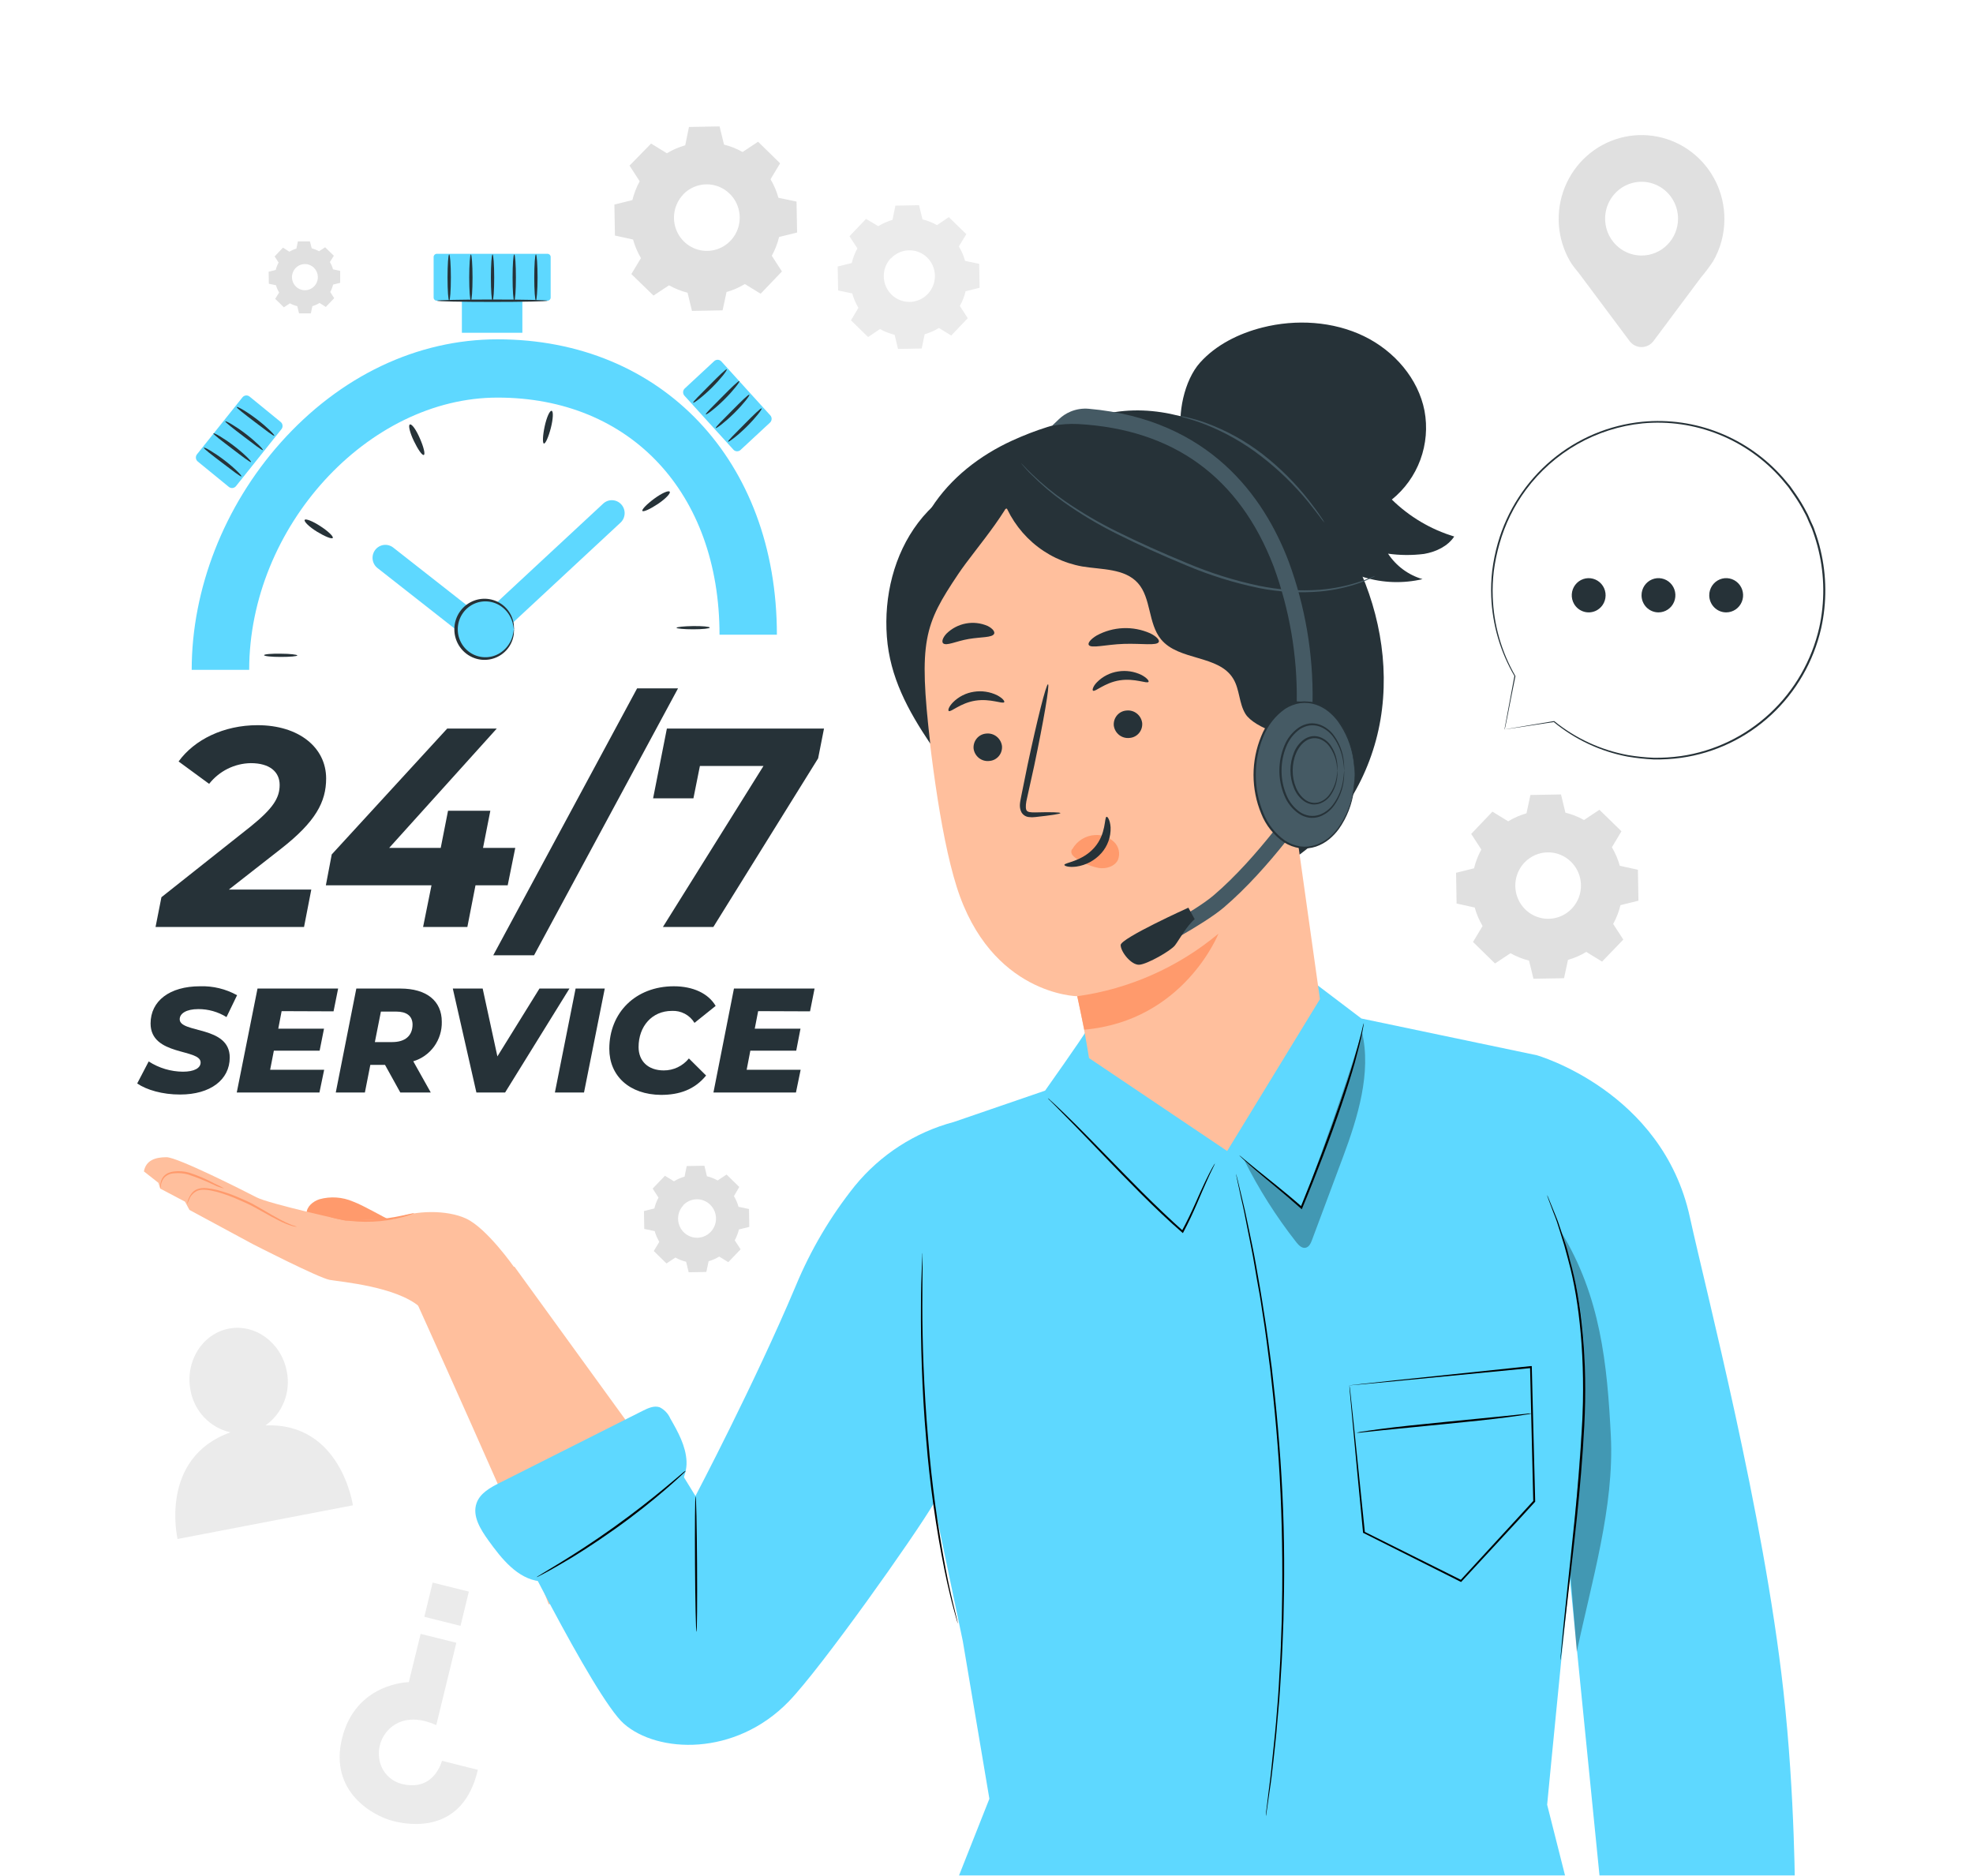 <svg width="608" height="578" viewBox="0 0 608 578" fill="none" xmlns="http://www.w3.org/2000/svg">
<g filter="url(#filter0_d_3_207)">
<path d="M205.504 43.23C207.272 42.159 209.174 41.331 211.158 40.77L212.314 35.124L221.75 34.952L223.112 40.561C225.112 41.06 227.038 41.825 228.839 42.837L233.606 39.675L240.403 46.318L237.448 51.237C238.508 53.021 239.326 54.941 239.88 56.945L245.462 58.113L245.632 67.658L240.087 69.023C239.596 71.047 238.839 72.996 237.837 74.817L240.963 79.65L234.396 86.514L229.532 83.525C227.769 84.597 225.871 85.424 223.89 85.985L222.674 91.631L213.238 91.803L211.876 86.194C209.88 85.695 207.958 84.93 206.161 83.919L201.382 87.08L194.56 80.45L197.515 75.53C196.456 73.742 195.638 71.818 195.083 69.811L189.501 68.581L189.331 59.036L194.876 57.658C195.369 55.635 196.126 53.687 197.126 51.865L194.001 47.031L200.64 40.241L205.504 43.23ZM210.538 55.948C209.146 57.406 208.212 59.247 207.855 61.241C207.498 63.235 207.733 65.291 208.531 67.15C209.329 69.009 210.654 70.586 212.339 71.683C214.023 72.78 215.991 73.347 217.994 73.313C219.997 73.278 221.945 72.644 223.592 71.49C225.238 70.336 226.509 68.714 227.245 66.829C227.98 64.944 228.146 62.881 227.722 60.9C227.298 58.92 226.303 57.111 224.863 55.702C223.905 54.761 222.772 54.02 221.53 53.523C220.288 53.026 218.961 52.782 217.626 52.804C216.29 52.827 214.972 53.117 213.748 53.656C212.523 54.196 211.416 54.975 210.49 55.948H210.538Z" fill="#E0E0E0"/>
<path d="M207.693 360.004C208.711 359.383 209.807 358.904 210.952 358.578L211.62 355.318L217.068 355.22L217.846 358.455C219.002 358.737 220.114 359.176 221.154 359.758L223.902 357.938L227.818 361.763L226.176 364.58C226.79 365.61 227.264 366.719 227.587 367.876L230.809 368.553L230.906 374.063L227.708 374.851C227.429 376.019 226.995 377.144 226.419 378.196L228.219 380.976L224.437 384.936L221.628 383.214C220.608 383.834 219.512 384.318 218.369 384.654L217.664 387.95L212.216 388.048L211.438 384.814C210.283 384.531 209.17 384.092 208.131 383.51L205.382 385.33L201.467 381.505L203.169 378.664C202.557 377.631 202.078 376.523 201.747 375.367L198.536 374.691L198.439 369.18L201.637 368.393C201.916 367.224 202.35 366.099 202.926 365.047L201.126 362.268L204.908 358.307L207.717 360.029L207.693 360.004ZM210.599 367.384C209.794 368.226 209.253 369.29 209.046 370.442C208.839 371.594 208.974 372.782 209.435 373.856C209.896 374.93 210.662 375.842 211.635 376.476C212.609 377.109 213.746 377.436 214.904 377.416C216.061 377.395 217.187 377.027 218.137 376.359C219.088 375.691 219.822 374.753 220.245 373.663C220.668 372.573 220.762 371.381 220.515 370.237C220.267 369.093 219.69 368.049 218.856 367.237C218.307 366.695 217.659 366.267 216.947 365.979C216.235 365.69 215.474 365.546 214.707 365.555C213.94 365.565 213.183 365.727 212.478 366.032C211.773 366.337 211.135 366.78 210.599 367.335V367.384Z" fill="#E0E0E0"/>
<path d="M89.109 73.599C89.804 73.173 90.552 72.843 91.334 72.615L91.796 70.389H95.505L96.064 72.529C96.852 72.731 97.612 73.033 98.326 73.427L100.198 72.197L102.874 74.804L101.658 76.748C102.078 77.451 102.405 78.208 102.63 78.999L104.831 79.466V83.156L102.643 83.697C102.452 84.496 102.158 85.265 101.767 85.985L102.983 87.879L100.405 90.585L98.484 89.355C97.788 89.781 97.04 90.112 96.259 90.339L95.796 92.566H92.148L91.613 90.352C90.824 90.159 90.064 89.861 89.352 89.466L87.479 90.696L84.804 88.076L86.02 86.145C85.599 85.441 85.272 84.684 85.047 83.894L82.846 83.427L82.785 79.737L84.962 79.195C85.162 78.398 85.46 77.63 85.85 76.908L84.634 75.013L87.212 72.307L89.133 73.537L89.109 73.599ZM91.091 78.605C90.543 79.179 90.176 79.904 90.035 80.689C89.895 81.475 89.988 82.284 90.303 83.016C90.617 83.747 91.139 84.368 91.802 84.8C92.466 85.231 93.24 85.454 94.029 85.441C94.818 85.427 95.585 85.177 96.233 84.722C96.881 84.268 97.381 83.629 97.671 82.887C97.96 82.145 98.025 81.333 97.858 80.553C97.692 79.773 97.3 79.061 96.733 78.507C96.356 78.138 95.911 77.848 95.424 77.654C94.936 77.459 94.415 77.364 93.891 77.373C93.368 77.382 92.85 77.496 92.37 77.707C91.889 77.918 91.454 78.224 91.091 78.605Z" fill="#E0E0E0"/>
<path d="M270.633 65.69C272.005 64.851 273.481 64.202 275.023 63.759L275.923 59.368L283.219 59.233L284.276 63.599C285.836 63.985 287.337 64.58 288.739 65.37L292.387 62.91L297.774 68.15L295.488 71.938C296.32 73.329 296.962 74.827 297.397 76.391L301.75 77.301L301.872 84.681L297.567 85.751C297.176 87.337 296.579 88.863 295.792 90.29L298.224 94.054L293.129 99.392L289.335 97.067C287.962 97.903 286.486 98.553 284.945 98.998L284.033 103.389L276.737 103.525L275.679 99.158C274.104 98.782 272.586 98.19 271.168 97.399L267.52 99.859L262.23 94.706L264.529 90.868C263.701 89.475 263.059 87.978 262.62 86.415L258.278 85.505L258.145 78.125L262.461 77.055C262.843 75.482 263.432 73.968 264.212 72.553L261.78 68.79L266.876 63.451L270.633 65.69ZM274.548 75.53C273.467 76.665 272.742 78.099 272.466 79.651C272.19 81.202 272.375 82.802 272.998 84.247C273.621 85.692 274.654 86.918 275.965 87.77C277.277 88.621 278.809 89.06 280.367 89.031C281.926 89.002 283.441 88.506 284.72 87.606C286 86.705 286.987 85.442 287.556 83.974C288.126 82.506 288.252 80.901 287.919 79.361C287.587 77.82 286.81 76.415 285.687 75.321C284.936 74.6 284.053 74.036 283.086 73.661C282.12 73.286 281.089 73.108 280.055 73.136C279.02 73.165 278.001 73.4 277.056 73.827C276.111 74.255 275.259 74.867 274.548 75.628V75.53Z" fill="#EBEBEB"/>
<path d="M464.767 249.083C466.526 248.011 468.42 247.184 470.397 246.623L471.613 240.977L481.037 240.805L482.399 246.414C484.401 246.907 486.328 247.673 488.127 248.689L492.881 245.528L499.667 252.158L496.724 257.078C497.777 258.865 498.594 260.784 499.156 262.785L504.737 264.015L504.907 273.548L499.363 274.925C498.875 276.946 498.118 278.891 497.113 280.706L500.238 285.528L493.696 292.317L488.832 289.329C487.068 290.399 485.17 291.226 483.19 291.789L481.974 297.434L472.55 297.594L471.188 292.01C469.191 291.511 467.27 290.746 465.473 289.734L460.706 292.896L453.921 286.266L456.875 281.346C455.816 279.567 454.998 277.651 454.443 275.651L448.862 274.421L448.704 264.95L454.237 263.572C454.73 261.549 455.486 259.601 456.486 257.779L453.361 252.97L459.915 246.106L464.779 249.095L464.767 249.083ZM469.789 261.789C468.401 263.246 467.471 265.086 467.116 267.078C466.762 269.069 466.999 271.123 467.798 272.978C468.596 274.833 469.921 276.407 471.604 277.501C473.287 278.595 475.253 279.159 477.254 279.123C479.254 279.087 481.199 278.452 482.842 277.298C484.486 276.144 485.754 274.524 486.487 272.641C487.22 270.758 487.384 268.697 486.96 266.72C486.535 264.742 485.541 262.936 484.102 261.531C483.146 260.595 482.018 259.859 480.781 259.366C479.543 258.872 478.222 258.63 476.893 258.654C475.563 258.678 474.251 258.968 473.032 259.505C471.813 260.043 470.711 260.819 469.789 261.789Z" fill="#E0E0E0"/>
<path d="M531.392 63.501C531.399 59.528 530.5 55.607 528.765 52.042C527.03 48.478 524.505 45.367 521.388 42.95C518.27 40.534 514.643 38.878 510.79 38.11C506.936 37.342 502.959 37.484 499.169 38.525C495.378 39.565 491.876 41.476 488.934 44.109C485.993 46.742 483.691 50.025 482.209 53.704C480.726 57.383 480.103 61.359 480.387 65.321C480.671 69.284 481.855 73.127 483.846 76.551L483.919 76.649C484.892 78.322 486.12 79.515 487.361 81.262L502.208 101.139C502.639 101.703 503.191 102.16 503.824 102.474C504.456 102.788 505.151 102.952 505.856 102.952C506.561 102.952 507.256 102.788 507.888 102.474C508.521 102.16 509.073 101.703 509.504 101.139L524.096 81.594C525.422 80.025 526.66 78.382 527.805 76.674L527.866 76.6C530.181 72.633 531.399 68.108 531.392 63.501ZM505.856 74.743C503.634 74.74 501.463 74.072 499.617 72.821C497.771 71.571 496.333 69.795 495.484 67.718C494.636 65.641 494.415 63.357 494.85 61.153C495.285 58.949 496.356 56.925 497.928 55.337C499.499 53.749 501.501 52.667 503.681 52.23C505.86 51.792 508.118 52.018 510.171 52.879C512.223 53.739 513.977 55.196 515.211 57.065C516.445 58.933 517.104 61.13 517.104 63.378C517.104 64.871 516.813 66.35 516.248 67.73C515.682 69.109 514.853 70.363 513.809 71.418C512.764 72.474 511.524 73.311 510.16 73.881C508.795 74.452 507.333 74.744 505.856 74.743Z" fill="#E0E0E0"/>
<path d="M81.8 435.243C84.388 433.424 86.391 430.875 87.56 427.915C88.73 424.954 89.014 421.712 88.379 418.589C86.713 409.746 78.651 403.829 70.516 405.416C62.381 407.003 57.018 415.44 58.684 424.296C59.228 427.464 60.689 430.397 62.882 432.725C65.075 435.052 67.9 436.669 71.002 437.371C48.847 445.342 54.72 470.237 54.72 470.237L108.747 459.856C108.747 459.856 105.099 434.247 81.8 435.243Z" fill="#EBEBEB"/>
<path d="M147.258 541.368L136.192 538.588C136.192 538.588 133.894 548.035 124.141 545.784C122.256 545.385 120.54 544.402 119.232 542.972C117.925 541.541 117.09 539.734 116.845 537.801C116.615 536.182 116.768 534.531 117.29 532.983C117.812 531.436 118.689 530.035 119.849 528.896C122.5 526.214 127.34 524.382 134.441 527.592L140.63 502.217L129.626 499.474L125.978 514.345C125.978 514.345 109.574 514.529 105.391 531.725C101.378 548.182 115.034 555.636 121.284 557.186C126.075 558.379 142.625 561.269 147.258 541.368Z" fill="#EBEBEB"/>
<path d="M130.759 494.22L141.916 497.001L144.485 486.455L133.327 483.674L130.759 494.22Z" fill="#EBEBEB"/>
<path d="M70.528 270.116H95.93L93.693 281.641H47.935L49.747 272.478L77.289 250.645C84.099 245.135 86.178 241.912 86.178 237.89C86.178 233.868 83.15 231.162 77.289 231.162C74.815 231.199 72.38 231.792 70.16 232.895C67.939 233.999 65.989 235.587 64.448 237.546L55.036 230.645C59.9 223.917 68.935 219.465 79.356 219.465C92.136 219.465 100.502 226.365 100.502 235.885C100.502 243.13 97.231 249.243 86.603 257.545L70.528 270.116Z" fill="#263238"/>
<path d="M156.451 268.812H146.528L144.023 281.641H130.38L132.97 268.812H100.417L102.229 259.292L137.809 220.51H153.082L119.934 257.275H135.815L138.065 245.836H151.1L148.851 257.275H158.785L156.451 268.812Z" fill="#263238"/>
<path d="M196.335 208.112H208.945L164.573 290.374H152L196.335 208.112Z" fill="#263238"/>
<path d="M253.925 220.51L252.113 229.686L219.829 281.641H204.288L235.272 232.035H215.682L213.688 241.998H201.26L205.504 220.51H253.925Z" fill="#263238"/>
<path d="M42.28 329.869L45.819 323.08C48.973 325.118 52.631 326.214 56.374 326.241C59.827 326.241 61.822 325.146 61.822 323.4C61.822 319.082 46.403 321.469 46.403 311.383C46.403 304.458 52.252 299.919 61.639 299.919C65.621 299.785 69.564 300.737 73.057 302.674L69.798 309.414C67.182 307.785 64.165 306.933 61.092 306.954C57.371 306.954 55.377 308.332 55.377 310.079C55.377 314.482 70.796 311.961 70.796 321.862C70.796 328.738 64.813 333.276 55.523 333.276C50.075 333.301 45.138 331.837 42.28 329.869Z" fill="#263238"/>
<path d="M86.786 307.582L85.752 312.994H99.846L98.496 319.771H84.39L83.247 325.651H99.894L98.435 332.661H72.96L79.356 300.62H104.199L102.788 307.643L86.786 307.582Z" fill="#263238"/>
<path d="M127.352 323.031L132.751 332.661H123.363L118.645 324.138H114.122L112.444 332.661H103.469L109.805 300.62H123.363C131.474 300.62 136.143 304.433 136.143 310.854C136.207 313.579 135.38 316.25 133.79 318.451C132.201 320.653 129.938 322.263 127.352 323.031ZM122.099 307.717H117.38L115.52 317.114H120.87C124.822 317.114 127.133 315.195 127.133 311.665C127.084 308.959 125.175 307.717 122.099 307.717Z" fill="#263238"/>
<path d="M175.481 300.62L155.648 332.661H146.808L139.536 300.62H148.741L153.277 321.53L166.239 300.62H175.481Z" fill="#263238"/>
<path d="M177.378 300.62H186.364L179.968 332.661H170.994L177.378 300.62Z" fill="#263238"/>
<path d="M187.763 319.181C187.763 308.037 195.873 299.919 207.656 299.919C213.505 299.919 218.272 302.084 220.534 305.971L214.016 311.198C213.288 310.005 212.255 309.033 211.027 308.383C209.799 307.734 208.42 307.432 207.036 307.508C200.871 307.508 196.785 312.317 196.785 318.639C196.785 322.957 199.692 325.847 204.543 325.847C206.025 325.854 207.489 325.527 208.829 324.888C210.169 324.25 211.351 323.317 212.289 322.157L217.591 327.422C214.016 331.788 209.347 333.387 203.68 333.387C193.976 333.301 187.763 327.569 187.763 319.181Z" fill="#263238"/>
<path d="M233.63 307.582L232.584 312.994H246.678L245.364 319.771H231.222L230.092 325.651H246.726L245.279 332.661H219.853L226.176 300.62H251.019L249.62 307.643L233.63 307.582Z" fill="#263238"/>
<path d="M76.79 202.417H59.073C59.073 177.472 69.057 151.987 86.458 132.43C104.771 111.877 128.543 100.561 153.338 100.561C204.008 100.561 239.406 137.977 239.406 191.581H221.725C221.725 147.879 194.256 118.519 153.374 118.519C113.295 118.482 76.79 158.481 76.79 202.417Z" fill="#5ED8FF"/>
<path d="M86.506 197.435C89.34 197.435 91.638 197.718 91.626 197.977C91.613 198.235 89.327 198.432 86.506 198.432C83.685 198.432 81.375 198.198 81.375 197.89C81.375 197.583 83.685 197.386 86.506 197.435Z" fill="#263238"/>
<path d="M98.739 158.149C101.171 159.724 102.813 161.335 102.545 161.765C102.278 162.196 100.113 161.322 97.681 159.834C95.249 158.346 93.632 156.71 93.887 156.218C94.143 155.726 96.368 156.587 98.739 158.149Z" fill="#263238"/>
<path d="M129.382 131.077C130.538 133.697 131.109 135.997 130.598 136.194C130.088 136.39 128.787 134.484 127.546 131.913C126.306 129.343 125.734 126.993 126.33 126.796C126.926 126.6 128.239 128.42 129.382 131.077Z" fill="#263238"/>
<path d="M169.754 127.854C169.048 130.634 168.088 132.774 167.613 132.676C167.139 132.577 167.237 130.216 167.845 127.399C168.453 124.582 169.401 122.479 169.985 122.59C170.568 122.7 170.459 125.087 169.754 127.854Z" fill="#263238"/>
<path d="M202.732 151.298C200.373 152.872 198.245 153.832 197.965 153.438C197.685 153.045 199.327 151.347 201.613 149.662C203.899 147.977 206.039 147.03 206.38 147.522C206.72 148.014 205.091 149.711 202.732 151.298Z" fill="#263238"/>
<path d="M213.59 189.92C210.769 189.92 208.471 189.699 208.471 189.453C208.471 189.207 210.757 188.961 213.59 188.924C216.424 188.887 218.71 189.096 218.722 189.391C218.734 189.686 216.448 189.92 213.59 189.92Z" fill="#263238"/>
<path d="M148.534 195.258C147.652 195.264 146.794 194.965 146.102 194.41L116.323 171.039C115.497 170.387 114.961 169.43 114.834 168.378C114.706 167.326 114.997 166.266 115.642 165.431C116.287 164.596 117.233 164.054 118.273 163.925C119.313 163.796 120.361 164.089 121.187 164.742L148.352 186.046L185.866 151.2C186.632 150.48 187.649 150.098 188.693 150.137C189.738 150.177 190.724 150.634 191.435 151.409C192.146 152.183 192.524 153.212 192.485 154.269C192.446 155.325 191.994 156.323 191.228 157.042L151.258 194.188C150.518 194.883 149.544 195.265 148.534 195.258Z" fill="#5ED8FF"/>
<path d="M168.732 74.214H134.587C134.056 74.214 133.626 74.649 133.626 75.186V87.695C133.626 88.231 134.056 88.666 134.587 88.666H168.732C169.263 88.666 169.693 88.231 169.693 87.695V75.186C169.693 74.649 169.263 74.214 168.732 74.214Z" fill="#5ED8FF"/>
<path d="M160.974 81.446H142.333V98.543H160.974V81.446Z" fill="#5ED8FF"/>
<path d="M74.712 118.444L60.709 135.986C60.164 136.668 60.27 137.667 60.944 138.217L70.518 146.037C71.192 146.588 72.18 146.481 72.724 145.799L86.727 128.258C87.271 127.576 87.166 126.577 86.492 126.027L76.917 118.207C76.243 117.656 75.256 117.763 74.712 118.444Z" fill="#5ED8FF"/>
<path d="M168.732 88.666C168.732 88.876 161.084 89.035 151.708 89.035C142.333 89.035 134.684 88.876 134.684 88.666C134.684 88.457 142.321 88.297 151.708 88.297C161.096 88.297 168.732 88.47 168.732 88.666Z" fill="#263238"/>
<path d="M74.395 142.786C74.2 143.008 71.622 141.015 68.436 138.592C65.251 136.169 62.66 134.201 62.819 133.955C62.977 133.709 65.834 135.308 69.057 137.756C72.279 140.203 74.577 142.577 74.395 142.786Z" fill="#263238"/>
<path d="M77.362 138.371C77.167 138.592 74.59 136.6 71.404 134.176C68.218 131.753 65.615 129.785 65.773 129.539C65.932 129.293 68.801 130.892 72.024 133.352C75.246 135.812 77.544 138.162 77.362 138.371Z" fill="#263238"/>
<path d="M80.998 134.668C80.815 134.89 78.237 132.897 75.052 130.474C71.866 128.051 69.312 126.083 69.421 125.837C69.531 125.591 72.449 127.19 75.659 129.65C78.87 132.11 81.192 134.459 80.998 134.668Z" fill="#263238"/>
<path d="M84.524 130.253C84.342 130.474 81.752 128.482 78.566 126.058C75.38 123.635 72.79 121.667 72.96 121.421C73.13 121.175 75.988 122.774 79.198 125.234C82.408 127.694 84.707 130.044 84.524 130.253Z" fill="#263238"/>
<path d="M237.372 123.989L222.299 107.379C221.713 106.734 220.721 106.691 220.083 107.283L211.017 115.701C210.379 116.294 210.336 117.297 210.922 117.943L225.995 134.552C226.581 135.198 227.573 135.241 228.211 134.648L237.277 126.231C237.915 125.638 237.958 124.634 237.372 123.989Z" fill="#5ED8FF"/>
<path d="M213.615 120.081C213.432 119.859 215.755 117.621 218.6 114.742C221.446 111.864 223.744 109.613 223.963 109.822C224.182 110.032 222.2 112.651 219.318 115.505C216.436 118.359 213.785 120.29 213.615 120.081Z" fill="#263238"/>
<path d="M217.494 123.697C217.299 123.475 219.634 121.237 222.467 118.359C225.3 115.48 227.623 113.23 227.842 113.439C228.061 113.648 226.067 116.268 223.197 119.121C220.327 121.975 217.664 123.906 217.494 123.697Z" fill="#263238"/>
<path d="M220.57 127.891C220.376 127.67 222.71 125.431 225.544 122.553C228.377 119.675 230.7 117.424 230.918 117.633C231.137 117.842 229.143 120.45 226.261 123.303C223.379 126.157 220.741 128.1 220.57 127.891Z" fill="#263238"/>
<path d="M224.364 132.11C224.17 131.889 226.504 129.65 229.338 126.772C232.171 123.894 234.493 121.643 234.712 121.852C234.931 122.061 232.937 124.681 230.055 127.534C227.173 130.388 224.534 132.282 224.364 132.11Z" fill="#263238"/>
<path d="M138.417 88.654C138.138 88.654 137.907 85.456 137.907 81.532C137.907 77.609 138.138 74.398 138.417 74.398C138.697 74.398 138.94 77.596 138.94 81.532C138.94 85.468 138.709 88.654 138.417 88.654Z" fill="#263238"/>
<path d="M145.105 88.654C144.826 88.654 144.595 85.456 144.595 81.532C144.595 77.609 144.826 74.398 145.105 74.398C145.385 74.398 145.616 77.596 145.616 81.532C145.616 85.468 145.385 88.654 145.105 88.654Z" fill="#263238"/>
<path d="M151.781 88.654C151.501 88.654 151.27 85.456 151.27 81.532C151.27 77.609 151.501 74.398 151.781 74.398C152.061 74.398 152.292 77.596 152.292 81.532C152.292 85.468 152.073 88.654 151.781 88.654Z" fill="#263238"/>
<path d="M158.469 88.654C158.177 88.654 157.958 85.456 157.958 81.532C157.958 77.609 158.177 74.398 158.469 74.398C158.761 74.398 158.98 77.596 158.98 81.532C158.98 85.468 158.749 88.654 158.469 88.654Z" fill="#263238"/>
<path d="M165.145 88.654C164.865 88.654 164.634 85.456 164.634 81.532C164.634 77.609 164.865 74.398 165.145 74.398C165.425 74.398 165.656 77.596 165.656 81.532C165.656 85.468 165.376 88.654 165.145 88.654Z" fill="#263238"/>
<path d="M155.762 196.288C159.248 192.762 159.248 187.046 155.762 183.52C152.277 179.994 146.625 179.994 143.14 183.52C139.654 187.046 139.654 192.762 143.14 196.288C146.625 199.813 152.277 199.814 155.762 196.288Z" fill="#5ED8FF"/>
<path d="M158.372 189.92C158.287 189.92 158.299 189.121 157.922 187.755C157.381 185.85 156.231 184.18 154.651 183.007C153.385 182.056 151.882 181.48 150.31 181.342C148.739 181.204 147.161 181.511 145.751 182.228C144.342 182.945 143.158 184.044 142.33 185.402C141.503 186.76 141.064 188.325 141.064 189.92C141.064 191.515 141.503 193.08 142.33 194.438C143.158 195.796 144.342 196.895 145.751 197.612C147.161 198.329 148.739 198.636 150.31 198.498C151.882 198.36 153.385 197.784 154.651 196.833C156.228 195.657 157.378 193.988 157.922 192.085C158.299 190.719 158.287 189.92 158.372 189.92C158.457 189.92 158.372 190.117 158.372 190.498C158.391 191.061 158.334 191.624 158.202 192.171C157.765 194.224 156.629 196.057 154.991 197.349C153.768 198.321 152.321 198.963 150.786 199.217C149.251 199.471 147.677 199.328 146.212 198.801C144.397 198.15 142.827 196.947 141.716 195.357C140.605 193.767 140.009 191.867 140.009 189.92C140.009 187.973 140.605 186.074 141.716 184.483C142.827 182.893 144.397 181.69 146.212 181.039C147.677 180.514 149.249 180.371 150.784 180.622C152.318 180.874 153.765 181.512 154.991 182.479C156.628 183.776 157.764 185.613 158.202 187.669C158.334 188.216 158.391 188.779 158.372 189.342C158.433 189.699 158.408 189.92 158.372 189.92Z" fill="#263238"/>
<path d="M463.624 220.842L478.873 218.382C488.867 226.539 501.517 230.619 514.335 229.821C527.152 229.022 539.211 223.402 548.14 214.066C557.069 204.73 562.223 192.354 562.588 179.369C562.953 166.384 558.503 153.731 550.113 143.897C541.723 134.063 529.999 127.759 517.247 126.225C504.495 124.691 491.637 128.037 481.2 135.607C470.763 143.176 463.504 154.42 460.848 167.129C458.192 179.838 460.331 193.092 466.847 204.286L463.624 220.842Z" fill="white"/>
<path d="M463.624 220.842C463.624 220.842 463.624 220.498 463.795 219.797L464.378 216.648C464.901 213.819 465.679 209.674 466.689 204.262C466.691 204.244 466.698 204.227 466.707 204.212C466.717 204.197 466.73 204.185 466.745 204.176C466.76 204.166 466.777 204.16 466.795 204.158C466.812 204.156 466.83 204.158 466.847 204.163C466.858 204.157 466.87 204.154 466.883 204.154C466.896 204.154 466.909 204.157 466.92 204.163L466.701 204.336C462.349 196.906 459.889 188.5 459.539 179.871C459.431 177.186 459.532 174.496 459.843 171.827C460.204 168.97 460.781 166.145 461.569 163.377C464.441 153.342 470.226 144.41 478.174 137.739C486.122 131.068 495.868 126.964 506.148 125.96C514.214 125.19 522.346 126.356 529.882 129.363C537.419 132.37 544.148 137.134 549.523 143.266L551.59 145.726C552.234 146.587 552.806 147.485 553.438 148.346C554.639 150.096 555.731 151.92 556.709 153.807C557.244 154.717 557.585 155.726 558.035 156.673C558.484 157.62 558.947 158.567 559.251 159.576C559.971 161.528 560.568 163.525 561.038 165.554C562.909 173.438 562.971 181.651 561.22 189.563C558.875 199.852 553.499 209.18 545.803 216.313C538.106 223.446 528.451 228.049 518.113 229.514C515.273 229.904 512.407 230.072 509.54 230.018C506.879 229.89 504.228 229.603 501.6 229.157C493.234 227.581 485.391 223.911 478.788 218.481H478.897L467.491 220.215L464.585 220.645L463.624 220.781L464.634 220.596L467.564 220.104L478.849 218.21H478.958C485.554 223.551 493.36 227.148 501.673 228.677C504.28 229.117 506.912 229.392 509.553 229.501C512.399 229.548 515.245 229.371 518.065 228.973C528.278 227.478 537.807 222.896 545.401 215.829C552.996 208.761 558.302 199.537 560.625 189.367C562.342 181.545 562.272 173.43 560.418 165.64C559.942 163.639 559.353 161.668 558.655 159.736C558.351 158.74 557.84 157.829 557.439 156.87C557.037 155.911 556.648 154.939 556.125 154.041C555.162 152.177 554.082 150.377 552.891 148.654C552.283 147.793 551.675 146.907 551.067 146.058L549.024 143.598C543.715 137.54 537.07 132.832 529.627 129.856C522.185 126.879 514.153 125.717 506.184 126.464C499.129 127.169 492.296 129.347 486.115 132.859C479.934 136.371 474.541 141.142 470.276 146.87C466.559 151.881 463.781 157.538 462.08 163.561C461.294 166.301 460.713 169.097 460.341 171.925C460.019 174.573 459.905 177.242 460.001 179.908C460.298 188.476 462.683 196.838 466.944 204.249C466.967 204.275 466.98 204.308 466.98 204.342C466.98 204.376 466.967 204.409 466.944 204.434C466.92 204.454 466.89 204.465 466.859 204.465C466.828 204.465 466.798 204.454 466.774 204.434L466.993 204.36C465.923 209.711 465.096 213.819 464.561 216.66C464.281 218.05 464.062 219.12 463.916 219.834C463.77 220.547 463.624 220.842 463.624 220.842Z" fill="#263238"/>
<path d="M526.723 179.44C526.72 178.396 527.024 177.374 527.597 176.504C528.169 175.635 528.984 174.956 529.937 174.555C530.891 174.155 531.941 174.049 532.954 174.252C533.967 174.455 534.898 174.958 535.628 175.697C536.358 176.436 536.855 177.377 537.056 178.402C537.257 179.426 537.153 180.488 536.756 181.453C536.36 182.418 535.69 183.242 534.83 183.821C533.97 184.399 532.96 184.707 531.927 184.705C530.548 184.702 529.226 184.146 528.251 183.159C527.275 182.173 526.726 180.836 526.723 179.44Z" fill="#263238"/>
<path d="M505.856 179.44C505.854 178.396 506.158 177.375 506.729 176.505C507.301 175.636 508.115 174.958 509.068 174.557C510.021 174.155 511.07 174.049 512.083 174.251C513.096 174.453 514.026 174.955 514.757 175.693C515.488 176.43 515.986 177.37 516.188 178.394C516.39 179.418 516.288 180.48 515.893 181.445C515.499 182.409 514.83 183.234 513.972 183.815C513.114 184.395 512.105 184.705 511.073 184.705C509.691 184.705 508.366 184.151 507.388 183.164C506.41 182.177 505.859 180.838 505.856 179.44Z" fill="#263238"/>
<path d="M485.05 182.073C484.534 181.169 484.295 180.131 484.362 179.089C484.43 178.048 484.801 177.05 485.429 176.222C486.057 175.394 486.914 174.773 487.891 174.437C488.868 174.102 489.921 174.067 490.918 174.337C491.914 174.607 492.81 175.17 493.49 175.955C494.17 176.739 494.605 177.71 494.74 178.745C494.874 179.78 494.703 180.832 494.246 181.768C493.79 182.704 493.07 183.482 492.176 184.004C490.977 184.7 489.554 184.888 488.219 184.526C486.884 184.164 485.744 183.282 485.05 182.073Z" fill="#263238"/>
<g filter="url(#filter1_d_3_207)">
<path d="M120.737 368.27C117.539 366.732 112.152 363.522 108.82 362.268C105.526 360.842 101.852 360.591 98.399 361.554C96.441 362.218 94.483 363.805 94.471 365.896L107.543 375.65L120.737 372.132V368.27Z" fill="#FF9A6C"/>
<path d="M106.436 368.135C106.436 368.135 82.956 362.981 79.04 360.951C75.124 358.922 54.72 348.59 51.303 348.59C47.886 348.59 44.968 349.525 44.347 352.969L48.81 356.474L49.382 358.27L57.018 362.292L58.368 364.826L77.824 375.33C77.824 375.33 98.228 385.81 101.633 386.4C105.038 386.991 122.038 388.43 129.309 394.69L158.493 382.563C158.493 382.563 150.067 370.459 143.573 367.47C137.785 364.814 128.069 364.814 121.272 367.63L106.436 368.135Z" fill="#FFBF9D"/>
<path d="M125.965 387.95C125.965 387.95 163.114 469.893 169.097 486.35C169.097 486.35 210.623 479.437 212.046 456.129L158.542 382.329L125.965 387.95Z" fill="#FFBF9D"/>
<path d="M91.468 369.992C91.468 369.992 91.322 369.992 91.066 369.992C90.686 369.953 90.311 369.875 89.948 369.758C88.616 369.348 87.322 368.821 86.081 368.184C84.5 367.409 82.664 366.388 80.645 365.244C79.636 364.678 78.578 364.076 77.471 363.498C76.365 362.92 75.161 362.415 73.933 361.874C71.659 360.832 69.309 359.969 66.904 359.291C64.703 358.738 62.587 358.319 60.995 358.861C60.377 359.111 59.816 359.487 59.348 359.965C58.879 360.443 58.513 361.013 58.271 361.64C58.091 362.119 57.884 362.588 57.651 363.043C57.651 363.043 57.651 362.895 57.711 362.649C57.793 362.272 57.902 361.902 58.04 361.542C58.255 360.968 58.545 360.426 58.903 359.931C59.376 359.253 60.036 358.731 60.8 358.43C61.743 358.111 62.744 358.01 63.731 358.135C64.834 358.245 65.927 358.438 67.002 358.713C69.458 359.368 71.857 360.223 74.176 361.271C75.392 361.813 76.608 362.317 77.739 362.92C78.87 363.522 79.915 364.15 80.925 364.728C82.931 365.896 84.731 366.954 86.275 367.766C87.472 368.427 88.711 369.006 89.984 369.5C90.933 369.857 91.468 369.931 91.468 369.992Z" fill="#FF9A6C"/>
<path d="M69.069 358.209C67.924 357.975 66.816 357.586 65.773 357.052C63.266 355.855 60.687 354.816 58.052 353.941C56.61 353.527 55.103 353.398 53.614 353.559C53.019 353.577 52.434 353.718 51.895 353.971C51.356 354.225 50.873 354.587 50.476 355.035C50.001 355.702 49.688 356.473 49.564 357.286C49.553 357.602 49.492 357.913 49.382 358.209C49.325 357.896 49.325 357.575 49.382 357.261C49.427 356.384 49.704 355.534 50.184 354.801C50.556 354.289 51.039 353.868 51.595 353.571C52.231 353.266 52.913 353.07 53.614 352.993C55.182 352.794 56.774 352.915 58.295 353.35C60.967 354.217 63.556 355.329 66.029 356.671C67.069 357.128 68.084 357.641 69.069 358.209Z" fill="#FF9A6C"/>
<path d="M127.68 365.81C127.68 365.81 127.352 366.007 126.732 366.228C125.842 366.553 124.937 366.832 124.02 367.065C121.001 367.859 117.907 368.325 114.79 368.454C111.675 368.591 108.553 368.401 105.476 367.889C104.26 367.68 103.36 367.471 102.716 367.286C102.371 367.234 102.038 367.121 101.731 366.954C101.731 366.855 103.19 367.138 105.549 367.434C108.606 367.816 111.689 367.944 114.766 367.815C117.846 367.654 120.908 367.243 123.923 366.585C126.172 366.142 127.595 365.724 127.68 365.81Z" fill="#FF9A6C"/>
<path d="M473.559 317.164L419.52 305.847L406.144 295.7L334.765 309.624C333.622 311.739 322.058 328.074 322.058 328.074L293.944 337.729C281.995 340.905 271.33 347.787 263.446 357.409C255.95 366.774 249.809 377.169 245.206 388.282C232.56 418.306 214.308 452.992 214.308 452.992L202.865 434.346L154.639 457.322C154.639 457.322 182.886 514.923 192.237 523.152C202.634 532.291 226.541 533.348 243.066 516.301C253.025 506.018 281.808 465.379 287.803 455.206L296.704 497.74L304.888 546.288L291.658 579.707H484.758L476.769 548.121C476.769 548.121 484.637 465.797 486.813 450.471C491.933 414.321 473.559 317.164 473.559 317.164Z" fill="#5ED8FF"/>
<path d="M473.559 317.164C473.559 317.164 512.228 328.135 520.74 367.015C525.896 390.57 543.406 457.716 549.571 512.992C553.219 545.857 553.122 576.226 553.219 579.707H493.878L468.732 328.135L473.559 317.164Z" fill="#5ED8FF"/>
<path d="M374.382 350.546C374.382 350.546 374.382 350.693 374.224 350.952L373.677 352.083C373.19 353.079 372.461 354.543 371.67 356.401C369.956 360.091 367.937 365.564 364.678 371.677L364.52 371.985L364.253 371.751C360.24 368.295 355.887 364.137 351.388 359.648C343.423 351.653 336.443 344.211 331.287 338.934L325.146 332.698L323.456 331.013C323.25 330.827 323.063 330.621 322.897 330.398C323.132 330.548 323.348 330.726 323.541 330.927L325.292 332.526C326.8 333.928 328.94 336.007 331.579 338.615C336.82 343.818 343.86 351.21 351.801 359.193C356.3 363.682 360.629 367.803 364.593 371.32L364.156 371.394C367.439 365.367 369.53 359.918 371.33 356.253C372.218 354.396 372.959 352.969 373.494 351.997C373.738 351.567 373.944 351.198 374.115 350.915C374.19 350.782 374.28 350.659 374.382 350.546Z" fill="black"/>
<path d="M420.274 307.237C420.27 307.528 420.233 307.817 420.164 308.098C420.043 308.713 419.897 309.525 419.715 310.558C419.277 312.674 418.499 315.724 417.501 319.439C415.398 326.819 411.993 337.016 407.773 348.024C405.548 353.854 403.359 359.365 401.316 364.248L401.158 364.629L400.854 364.359C395.346 359.439 390.409 355.564 387.065 352.686C385.387 351.247 384.074 350.091 383.186 349.279L382.201 348.344C381.97 348.123 381.86 348.012 381.873 348C382.013 348.074 382.143 348.164 382.262 348.27L383.308 349.144L387.284 352.415C390.701 355.22 395.674 359.02 401.244 363.916L400.781 364.026C402.788 359.106 404.964 353.621 407.178 347.803C411.348 336.733 414.814 326.708 417.015 319.316C418.109 315.626 418.912 312.6 419.447 310.497C419.678 309.501 419.873 308.701 420.019 308.037C420.084 307.764 420.169 307.497 420.274 307.237Z" fill="black"/>
<path d="M295.184 492.291C295.133 492.207 295.096 492.116 295.075 492.02L294.819 491.184C294.6 490.364 294.296 489.282 293.907 487.937C293.494 486.535 293.093 484.8 292.606 482.783C292.12 480.766 291.597 478.453 291.074 475.895C288.384 462.55 286.491 449.053 285.407 435.477C284.033 419.573 283.729 405.121 283.802 394.678C283.802 389.451 283.936 385.219 284.082 382.304C284.155 380.878 284.204 379.758 284.24 378.934C284.24 378.59 284.24 378.295 284.301 378.061C284.288 377.963 284.288 377.864 284.301 377.766C284.311 377.868 284.311 377.971 284.301 378.073V378.946C284.301 379.771 284.301 380.89 284.301 382.304C284.301 385.232 284.204 389.451 284.228 394.678C284.228 405.109 284.641 419.549 286.015 435.416C287.109 448.971 288.936 462.456 291.487 475.809C291.986 478.367 292.448 480.729 292.922 482.697C293.396 484.665 293.749 486.473 294.138 487.875L294.941 491.147L295.123 491.996C295.184 492.193 295.196 492.291 295.184 492.291Z" fill="black"/>
<path d="M476.769 360.287C476.842 360.394 476.899 360.509 476.94 360.632C477.049 360.89 477.195 361.222 477.365 361.64C477.754 362.575 478.277 363.891 478.958 365.552C479.299 366.413 479.7 367.348 480.089 368.393L481.244 371.837C481.658 373.067 482.095 374.408 482.57 375.81C483.044 377.212 483.36 378.75 483.786 380.336C487.434 392.993 489.258 411.308 488.212 431.344C487.166 451.381 484.831 469.474 483.348 482.463C482.606 488.958 481.998 494.234 481.572 497.924C481.366 499.708 481.196 501.122 481.074 502.119L480.928 503.213C480.919 503.339 480.895 503.463 480.855 503.582C480.839 503.46 480.839 503.336 480.855 503.213L480.94 502.106C481.037 501.098 481.171 499.646 481.329 497.9C481.67 494.21 482.205 488.945 482.898 482.414C484.223 469.351 486.461 451.32 487.531 431.32C488.601 411.32 486.801 393.104 483.311 380.447L482.095 375.921L480.879 371.96C480.49 370.73 480.125 369.561 479.785 368.504C479.444 367.446 479.031 366.499 478.703 365.638C478.07 363.953 477.584 362.637 477.219 361.689C477.073 361.259 476.952 360.927 476.854 360.656C476.807 360.538 476.779 360.414 476.769 360.287Z" fill="black"/>
<path d="M214.624 494.874C214.454 494.874 214.247 485.501 214.174 473.964C214.101 462.427 214.174 453.054 214.356 453.054C214.539 453.054 214.733 462.427 214.806 473.964C214.879 485.501 214.806 494.874 214.624 494.874Z" fill="black"/>
<path d="M390.093 551.638V551.122C390.093 550.753 390.19 550.261 390.263 549.621C390.433 548.268 390.664 546.337 390.968 543.852C391.126 542.622 391.297 541.208 391.491 539.695C391.686 538.182 391.832 536.509 392.014 534.775C392.367 531.208 392.853 527.161 393.23 522.66C393.413 520.421 393.595 518.059 393.802 515.612C394.008 513.164 394.106 510.606 394.264 507.961C394.629 502.672 394.787 497.002 394.993 491.049C395.261 479.13 395.224 466.018 394.616 452.279C394.008 438.54 392.768 425.477 391.394 413.632C390.628 407.716 389.959 402.095 389.096 396.867C388.694 394.248 388.342 391.714 387.88 389.291C387.418 386.868 387.041 384.543 386.664 382.317C385.922 377.876 385.071 373.891 384.378 370.373C384.025 368.614 383.709 366.978 383.405 365.453C383.101 363.928 382.772 362.587 382.493 361.357L381.277 355.687C381.155 355.06 381.046 354.568 380.973 354.211C380.9 353.854 380.888 353.694 380.888 353.694C380.949 353.854 380.998 354.019 381.034 354.186L381.411 355.65L382.76 361.308L383.721 365.392C384.037 366.892 384.378 368.516 384.755 370.312C385.472 373.817 386.36 377.802 387.126 382.243C387.531 384.465 387.936 386.79 388.342 389.217C388.78 391.677 389.132 394.137 389.558 396.794C390.433 402.033 391.126 407.655 391.917 413.571C393.315 425.428 394.507 438.503 395.188 452.254C395.869 466.006 395.82 479.142 395.516 491.073C395.285 497.039 395.115 502.709 394.726 507.998C394.556 510.642 394.434 513.201 394.227 515.661C394.021 518.121 393.802 520.47 393.607 522.721C393.267 527.223 392.744 531.331 392.391 534.824C392.184 536.608 391.99 538.268 391.82 539.744C391.649 541.22 391.418 542.647 391.236 543.902C390.883 546.362 390.604 548.305 390.421 549.646L390.19 551.146C390.172 551.313 390.139 551.477 390.093 551.638Z" fill="black"/>
<path d="M415.799 418.872H416.042L416.808 418.786L419.788 418.442L431.181 417.212L471.735 412.956H472.039V413.263C472.343 425.674 472.708 439.721 473.085 454.616V454.751L473 454.837L468.136 460.163L450.406 479.327L450.248 479.499L450.042 479.388L420.164 464.382L420.031 464.321V464.21C418.73 450.495 417.599 439.155 416.906 431.197C416.541 427.285 416.261 424.21 416.067 422.082C415.981 421.062 415.908 420.274 415.86 419.696C415.811 419.118 415.86 418.909 415.86 418.909C415.86 418.909 415.86 419.204 415.969 419.745C416.079 420.287 416.127 421.135 416.249 422.205C416.468 424.358 416.796 427.445 417.222 431.381C418.036 439.278 419.192 450.557 420.602 464.198L420.456 463.989L450.37 478.908L450.017 478.97L467.71 459.733L472.574 454.419L472.489 454.641C472.136 439.745 471.796 425.711 471.504 413.288L471.82 413.559L431.388 417.47L419.921 418.552L416.869 418.823L416.079 418.897L415.799 418.872Z" fill="black"/>
<path d="M472.112 427.531C471.423 427.725 470.719 427.861 470.008 427.937C468.646 428.159 466.676 428.442 464.232 428.761C459.368 429.389 452.571 430.114 445.092 430.84L425.928 432.734L420.128 433.349C419.424 433.464 418.713 433.517 418 433.509C418.689 433.316 419.393 433.18 420.104 433.103C421.466 432.882 423.436 432.599 425.88 432.279C430.744 431.652 437.541 430.926 445.032 430.2L464.184 428.306L469.984 427.691C470.688 427.577 471.399 427.523 472.112 427.531Z" fill="black"/>
<g opacity="0.3">
<path d="M483.859 475.907L485.901 501.036C490.413 479.511 497.502 456.375 496.396 434.407C495.289 412.439 493.246 391.419 481.013 371.529C486.331 386.504 488.771 402.369 488.2 418.269C487.081 443.976 483.859 475.907 483.859 475.907Z" fill="black"/>
</g>
<path d="M206.574 429.13C205.917 427.616 204.755 426.384 203.291 425.649C201.588 425.059 199.74 425.895 198.123 426.707L154.006 448.921C151.1 450.385 147.926 452.119 146.856 455.194C145.458 459.13 148.072 463.287 150.504 466.67C154.566 472.316 159.43 478.466 166.312 479.265L204.264 452.943C208.897 452.254 211.779 447.027 211.56 442.291C211.341 437.556 208.933 433.239 206.574 429.13Z" fill="#5ED8FF"/>
<path d="M211.365 445.219C211.253 445.377 211.122 445.522 210.976 445.649L209.76 446.793C208.714 447.777 207.17 449.167 205.237 450.84C201.357 454.198 195.849 458.663 189.429 463.214C183.008 467.765 177.135 471.516 172.672 474.05C170.459 475.342 168.647 476.35 167.382 477.014L165.923 477.765C165.583 477.937 165.4 478.011 165.388 477.986C165.529 477.852 165.689 477.74 165.862 477.654L167.261 476.793L172.441 473.656C176.806 471 182.753 467.187 189.1 462.648C195.448 458.109 200.993 453.718 204.908 450.459L209.565 446.559L210.781 445.514C211.195 445.317 211.353 445.194 211.365 445.219Z" fill="black"/>
<g opacity="0.3">
<path d="M419.702 310.054C414.51 327.495 407.238 347.225 401.098 364.174C395.869 359.685 388.549 353.744 383.308 349.242C387.818 358.293 393.233 366.854 399.468 374.789C400.198 375.711 401.171 376.72 402.301 376.499C403.432 376.277 403.943 375.096 404.332 374.039L413.902 348.418C418.377 336.438 422.694 322.465 419.702 310.054Z" fill="black"/>
</g>
<path d="M337.622 120.302C353.43 115.702 368.217 120.302 382.797 127.953C397.377 135.603 409.135 148.235 416.748 162.934C424.773 178.419 428.324 196.464 425.418 213.696C422.511 230.928 412.881 247.164 398.459 256.746C378.748 269.882 351.582 269.193 331.287 257.029C310.992 244.864 297.628 222.441 294.09 198.837C291.658 182.577 293.628 165.431 301.13 150.867C308.633 136.304 321.9 124.496 337.61 120.29" fill="#263238"/>
<path d="M389.521 170.351C386.469 164.41 386.603 157.362 384.937 150.867C381.289 136.587 368.399 126.267 354.391 122.147C341.368 118.297 326.301 121.188 311.831 127.805C301.933 132.344 292.922 139.305 287.012 148.53C283.147 154.714 280.799 161.742 280.165 169.03C279.53 176.317 280.627 183.653 283.364 190.424L355.583 171.212C363.098 176.132 370.795 181.212 379.489 183.512C382.019 184.303 384.706 184.426 387.296 183.868C388.581 183.561 389.752 182.886 390.668 181.924C391.584 180.963 392.208 179.754 392.464 178.444C392.768 175.517 390.847 172.946 389.521 170.351Z" fill="#263238"/>
<path d="M406.752 299.882L388.111 167.263C387.284 160.99 384.463 154.594 378.225 154.89L312.561 148.494C291.986 149.453 282.331 176.784 284.155 197.484C286.186 220.535 289.554 248.591 294.795 265.221C305.338 298.64 331.956 298.984 331.956 298.984C331.956 298.984 333.573 305.626 335.604 318.049L378.164 346.684L406.752 299.882Z" fill="#FFBF9D"/>
<path d="M300.024 222.712C300.187 223.859 300.787 224.896 301.696 225.601C302.605 226.307 303.75 226.625 304.888 226.488C305.447 226.448 305.993 226.295 306.493 226.038C306.992 225.781 307.436 225.425 307.798 224.992C308.16 224.558 308.432 224.056 308.598 223.514C308.764 222.973 308.822 222.403 308.767 221.838C308.6 220.692 308 219.656 307.092 218.949C306.185 218.242 305.041 217.92 303.903 218.05C303.343 218.093 302.798 218.249 302.299 218.508C301.8 218.766 301.357 219.123 300.996 219.557C300.635 219.991 300.363 220.494 300.196 221.036C300.029 221.577 299.97 222.147 300.024 222.712Z" fill="#263238"/>
<path d="M292.363 211.088C292.983 211.58 295.901 208.628 300.583 207.903C305.265 207.177 309.034 209.034 309.46 208.37C309.667 208.075 308.961 207.14 307.308 206.254C305.07 205.156 302.553 204.778 300.097 205.172C297.664 205.537 295.41 206.679 293.664 208.431C292.387 209.76 292.059 210.83 292.363 211.088Z" fill="#263238"/>
<path d="M343.228 215.602C343.389 216.752 343.988 217.792 344.897 218.5C345.806 219.208 346.953 219.528 348.092 219.391C348.651 219.351 349.197 219.198 349.697 218.941C350.197 218.684 350.641 218.328 351.002 217.895C351.364 217.461 351.636 216.959 351.802 216.417C351.969 215.876 352.026 215.306 351.971 214.741C351.811 213.592 351.212 212.552 350.303 211.844C349.394 211.136 348.247 210.816 347.107 210.953C346.549 210.995 346.004 211.149 345.505 211.406C345.006 211.664 344.562 212.019 344.201 212.453C343.84 212.886 343.568 213.387 343.4 213.928C343.233 214.469 343.175 215.038 343.228 215.602Z" fill="#263238"/>
<path d="M336.832 204.828C337.452 205.32 340.383 202.368 345.052 201.642C349.722 200.916 353.503 202.774 353.929 202.109C354.136 201.814 353.43 200.879 351.777 199.994C349.535 198.893 347.014 198.515 344.554 198.911C342.09 199.278 339.809 200.439 338.048 202.22C336.832 203.45 336.504 204.68 336.832 204.828Z" fill="#263238"/>
<path d="M326.764 242.552C326.764 242.281 323.76 242.22 318.969 242.343C317.753 242.343 316.537 242.343 316.257 241.543C315.978 240.744 316.148 239.341 316.513 237.853C317.194 234.762 317.911 231.519 318.665 228.124C321.583 214.274 323.529 202.97 322.957 202.86C322.386 202.749 319.589 213.93 316.659 227.706C315.965 231.113 315.297 234.372 314.676 237.484C314.433 238.923 313.886 240.596 314.774 242.306C315.007 242.708 315.329 243.049 315.716 243.303C316.102 243.557 316.541 243.717 316.999 243.769C317.685 243.863 318.38 243.863 319.066 243.769C323.845 243.253 326.788 242.81 326.764 242.552Z" fill="#263238"/>
<path d="M331.968 298.984C347.956 296.761 363.019 290.088 375.476 279.71C375.476 279.71 364.861 306.586 334.132 309.292L331.968 298.984Z" fill="#FF9A6C"/>
<path d="M330.46 253.646C331.178 252.377 332.203 251.314 333.439 250.557C334.675 249.799 336.081 249.372 337.525 249.317C338.575 249.255 339.626 249.41 340.614 249.772C341.603 250.133 342.509 250.694 343.277 251.42C344.02 252.113 344.536 253.02 344.753 254.019C344.971 255.017 344.88 256.059 344.493 257.004C343.508 258.984 340.93 259.809 338.607 259.464C336.281 259.016 334.065 258.105 332.09 256.783C331.501 256.478 330.977 256.06 330.545 255.553C330.333 255.319 330.195 255.028 330.147 254.714C330.1 254.401 330.145 254.081 330.278 253.794" fill="#FF9A6C"/>
<path d="M341.015 243.696C340.237 243.769 341.015 248.911 337.209 253.216C333.403 257.521 327.943 257.804 328.004 258.517C328.004 258.861 329.366 259.329 331.652 259.046C334.632 258.628 337.37 257.16 339.386 254.901C341.319 252.736 342.344 249.895 342.243 246.98C342.109 244.803 341.356 243.622 341.015 243.696Z" fill="#263238"/>
<path d="M335.494 190.707C336.151 191.937 340.723 190.596 346.305 190.412C351.886 190.227 356.556 191.064 357.103 189.797C357.346 189.194 356.397 188.112 354.415 187.14C351.799 185.985 348.957 185.446 346.105 185.565C343.252 185.685 340.464 186.459 337.951 187.829C336.066 188.961 335.203 190.129 335.494 190.707Z" fill="#263238"/>
<path d="M290.624 190.215C291.609 191.162 294.661 189.551 298.528 188.899C302.395 188.247 305.824 188.518 306.359 187.275C306.614 186.673 305.933 185.689 304.353 184.889C302.244 183.971 299.915 183.705 297.657 184.126C295.4 184.546 293.316 185.634 291.67 187.251C290.442 188.567 290.162 189.748 290.624 190.215Z" fill="#263238"/>
<path d="M400.149 158.998C391.297 140.007 359.267 116.427 338.936 120.646L308.791 144.951C310.601 150.466 313.85 155.385 318.195 159.186C322.54 162.988 327.82 165.532 333.476 166.55C339.495 167.559 346.548 167.103 350.658 171.679C354.768 176.255 353.783 184.127 357.759 188.985C363.268 195.726 375.622 193.708 380.073 201.211C382.031 204.483 381.8 208.739 383.794 211.986C386.469 216.303 398.739 220.596 403.25 218.407C407.761 216.217 406.74 208.05 407.725 203.536C409.415 195.849 407.81 192.195 406.399 188.21C403.104 178.764 404.381 168.051 400.149 158.998Z" fill="#263238"/>
<path d="M389.789 224.36C389.412 221.802 391.418 215.344 393.85 214.52C400.344 212.454 412.419 211.137 415.106 228.21C418.754 251.58 394.872 250.461 394.714 249.796C394.556 249.132 391.102 233.142 389.789 224.36Z" fill="#FFBF9D"/>
<path d="M400.368 239.833C400.465 239.735 400.818 240.055 401.584 240.252C402.605 240.518 403.688 240.368 404.6 239.833C406.886 238.542 408.321 234.298 407.773 230.067C407.516 228.059 406.818 226.134 405.731 224.434C405.401 223.739 404.908 223.136 404.296 222.677C403.684 222.218 402.97 221.918 402.216 221.802C401.735 221.751 401.252 221.874 400.852 222.149C400.451 222.423 400.16 222.832 400.028 223.302C399.821 224.003 400.028 224.446 399.918 224.532C399.809 224.618 399.371 224.225 399.395 223.228C399.435 222.632 399.676 222.068 400.076 221.629C400.632 221.038 401.397 220.693 402.204 220.67C404.004 220.51 405.852 221.9 406.971 223.61C408.273 225.474 409.108 227.631 409.403 229.895C409.999 234.618 408.309 239.403 405.123 240.965C404.534 241.248 403.89 241.395 403.238 241.395C402.586 241.395 401.942 241.248 401.353 240.965C400.502 240.35 400.295 239.883 400.368 239.833Z" fill="#FF9A6C"/>
<path d="M314.725 137.091C313.667 146.931 300.692 160.769 295.269 168.924C284.848 184.483 283 189.465 286.672 221.15C279.765 210.855 274.22 200.621 273.296 188.21C272.372 175.8 275.46 162.921 282.951 153.057C290.442 143.192 302.492 136.698 314.786 137.067" fill="#263238"/>
<path d="M369.822 103.722C374.686 98.297 381.715 94.767 389.011 92.922C399.407 90.29 410.826 91.003 420.286 95.579C429.747 100.155 437.067 108.74 438.976 118.58C439.915 123.635 439.473 128.853 437.699 133.673C435.925 138.492 432.886 142.732 428.908 145.935C434.317 151.24 440.912 155.147 448.132 157.325C446.163 160.314 442.527 162.06 438.854 162.688C435.162 163.155 431.426 163.13 427.74 162.614C430.256 166.417 434.021 169.196 438.368 170.461C432.384 171.859 426.142 171.651 420.262 169.859C414.51 168.095 409.006 165.595 403.882 162.417C386.092 151.974 376.279 142.823 364.265 126.747C362.696 119.81 364.922 109.158 369.822 103.722Z" fill="#263238"/>
<path d="M408.175 153.02C395.115 133.721 378.492 123.402 363.45 120.191L408.175 153.02Z" fill="#263238"/>
<path d="M363.45 120.191C364.14 120.47 364.852 120.689 365.578 120.843C366.952 121.237 368.934 121.839 371.318 122.762C377.523 125.2 383.357 128.513 388.646 132.602C393.936 136.681 398.757 141.347 403.019 146.513C404.624 148.518 405.925 150.203 406.764 151.31C407.182 151.938 407.654 152.526 408.175 153.069C407.823 152.396 407.416 151.755 406.959 151.15C406.181 149.92 404.94 148.26 403.372 146.23C399.217 140.909 394.43 136.126 389.12 131.987C383.767 127.857 377.821 124.58 371.488 122.27C369.578 121.583 367.629 121.012 365.651 120.56C364.929 120.378 364.193 120.255 363.45 120.191Z" fill="#455A64"/>
<path d="M423.74 169.465L423.448 169.563L422.597 169.908C421.867 170.228 420.773 170.646 419.338 171.138C415.282 172.511 411.076 173.379 406.813 173.721C400.492 174.197 394.137 173.783 387.928 172.491C380.324 170.875 372.89 168.532 365.724 165.492C358.063 162.331 350.84 159.084 344.408 155.898C338.694 153.102 333.195 149.879 327.955 146.255C324.433 143.801 321.107 141.07 318.008 138.088C316.89 137.042 316.087 136.169 315.576 135.628L314.932 134.976C314.786 134.841 314.713 134.767 314.701 134.779C314.689 134.791 314.701 134.865 314.883 135.025L315.479 135.726C316.002 136.341 316.78 137.239 317.911 138.321C320.958 141.391 324.257 144.193 327.773 146.698C332.994 150.408 338.495 153.698 344.225 156.538C350.67 159.773 357.881 163.044 365.554 166.218C372.764 169.266 380.249 171.601 387.904 173.192C394.174 174.458 400.59 174.814 406.959 174.25C411.216 173.856 415.408 172.922 419.435 171.47C420.858 170.916 421.94 170.461 422.657 170.092L423.472 169.686C423.654 169.527 423.752 169.477 423.74 169.465Z" fill="#455A64"/>
<path d="M354.841 285.294L352.64 280.94C352.798 280.854 368.071 272.933 373.944 267.939C387.782 256.18 400.502 237.398 400.636 237.189L404.648 239.956C404.113 240.756 391.43 259.489 377.069 271.69C370.746 277.029 355.485 284.962 354.841 285.294Z" fill="#455A64"/>
<path d="M366.211 271.703C366.211 271.703 345.344 281.124 345.344 283.215C345.344 285.306 348.652 289.488 351.132 289.279C353.613 289.07 360.787 284.987 362.076 283.314C363.365 281.641 365.651 277.336 368.156 275.245L366.211 271.703Z" fill="#263238"/>
<path d="M404.478 208.37L399.614 208.136C399.79 193.949 397.375 179.85 392.488 166.55C381.933 139.047 361.638 124.287 332.187 122.664C329.508 122.545 326.824 122.73 324.186 123.217L326.314 121.175C327.345 120.191 328.544 119.403 329.852 118.851C331.646 118.092 333.595 117.788 335.531 117.965C372.716 121.224 389.521 145.136 397.073 164.914C402.217 178.801 404.729 193.543 404.478 208.37Z" fill="#455A64"/>
<path d="M402.046 253.105C410.555 253.105 417.453 243.072 417.453 230.694C417.453 218.317 410.555 208.284 402.046 208.284C393.537 208.284 386.639 218.317 386.639 230.694C386.639 243.072 393.537 253.105 402.046 253.105Z" fill="#455A64"/>
<path d="M417.453 230.694C417.438 230.593 417.438 230.489 417.453 230.387C417.453 230.141 417.453 229.846 417.38 229.477C417.325 228.315 417.208 227.157 417.027 226.008C416.399 221.771 414.768 217.749 412.273 214.286C411.432 213.167 410.461 212.155 409.379 211.273C408.2 210.334 406.872 209.606 405.451 209.12C403.93 208.622 402.319 208.466 400.733 208.665C399.054 208.92 397.447 209.528 396.015 210.449C392.98 212.585 390.636 215.58 389.278 219.059C387.759 222.763 386.978 226.734 386.978 230.744C386.978 234.754 387.759 238.724 389.278 242.429C390.635 245.908 392.979 248.904 396.015 251.039C397.447 251.96 399.054 252.567 400.733 252.822C402.32 253.015 403.929 252.86 405.451 252.367C406.872 251.881 408.2 251.153 409.379 250.215C410.458 249.329 411.429 248.318 412.273 247.201C414.768 243.738 416.399 239.717 417.027 235.479C417.207 234.33 417.325 233.172 417.38 232.011C417.38 231.642 417.38 231.346 417.453 231.1C417.437 230.999 417.437 230.895 417.453 230.793C417.472 230.894 417.472 230.999 417.453 231.1V232.011C417.44 233.183 417.359 234.353 417.21 235.516C416.666 239.829 415.069 243.938 412.565 247.472C411.713 248.63 410.725 249.68 409.622 250.596C408.406 251.589 407.027 252.359 405.548 252.871C403.954 253.401 402.265 253.573 400.599 253.376C398.839 253.12 397.153 252.492 395.65 251.531C392.504 249.366 390.069 246.299 388.658 242.724C387.093 238.945 386.287 234.89 386.287 230.793C386.287 226.696 387.093 222.64 388.658 218.862C390.069 215.287 392.504 212.22 395.65 210.055C397.153 209.094 398.839 208.465 400.599 208.21C402.265 208.013 403.954 208.185 405.548 208.714C407.027 209.226 408.406 209.996 409.622 210.99C410.728 211.903 411.716 212.953 412.565 214.114C415.073 217.646 416.67 221.755 417.21 226.07C417.358 227.228 417.439 228.395 417.453 229.563V230.485C417.461 230.555 417.461 230.625 417.453 230.694Z" fill="#263238"/>
<path d="M404.417 243.708C409.837 243.708 414.23 237.32 414.23 229.44C414.23 221.56 409.837 215.172 404.417 215.172C398.998 215.172 394.604 221.56 394.604 229.44C394.604 237.32 398.998 243.708 404.417 243.708Z" fill="#455A64"/>
<path d="M414.23 229.44C414.157 229.44 414.23 228.357 413.878 226.451C413.471 223.778 412.428 221.245 410.838 219.071C409.757 217.58 408.257 216.452 406.533 215.836C405.576 215.525 404.564 215.428 403.566 215.553C402.514 215.712 401.507 216.093 400.611 216.672C398.703 218.017 397.227 219.899 396.367 222.084C395.406 224.423 394.914 226.932 394.92 229.464C394.908 231.998 395.4 234.508 396.367 236.844C397.227 239.03 398.703 240.912 400.611 242.256C401.507 242.836 402.514 243.217 403.566 243.376C404.564 243.501 405.576 243.404 406.533 243.093C408.257 242.477 409.757 241.349 410.838 239.858C412.428 237.684 413.471 235.151 413.878 232.478C414.182 230.571 414.157 229.489 414.23 229.501C414.247 229.759 414.247 230.018 414.23 230.276C414.229 231.025 414.18 231.773 414.085 232.515C413.762 235.274 412.754 237.906 411.154 240.165C410.04 241.759 408.47 242.97 406.655 243.634C405.631 243.986 404.543 244.104 403.469 243.978C402.329 243.8 401.24 243.381 400.271 242.748C398.249 241.361 396.683 239.395 395.772 237.103C394.769 234.682 394.252 232.083 394.252 229.458C394.252 226.833 394.769 224.235 395.772 221.814C396.683 219.521 398.249 217.556 400.271 216.168C401.236 215.538 402.322 215.119 403.457 214.938C404.535 214.813 405.627 214.931 406.655 215.283C408.47 215.947 410.04 217.157 411.154 218.751C412.754 221.01 413.762 223.642 414.085 226.402C414.18 227.144 414.229 227.892 414.23 228.64C414.247 228.907 414.247 229.174 414.23 229.44Z" fill="#263238"/>
<path d="M405.098 239.698C408.993 239.698 412.151 235.105 412.151 229.44C412.151 223.774 408.993 219.182 405.098 219.182C401.203 219.182 398.045 223.774 398.045 229.44C398.045 235.105 401.203 239.698 405.098 239.698Z" fill="#455A64"/>
<path d="M412.151 229.44C412.09 229.44 412.09 228.665 411.871 227.3C411.558 225.38 410.8 223.564 409.658 221.998C408.889 220.937 407.821 220.135 406.594 219.698C405.895 219.472 405.155 219.409 404.428 219.513C403.702 219.618 403.008 219.887 402.399 220.301C399.76 222.06 398.362 225.75 398.349 229.428C398.337 233.105 399.76 236.808 402.399 238.566C403.008 238.981 403.702 239.25 404.428 239.354C405.155 239.459 405.895 239.395 406.594 239.169C407.821 238.732 408.889 237.931 409.658 236.869C410.8 235.304 411.558 233.487 411.871 231.568C412.09 230.202 412.09 229.428 412.151 229.44C412.18 229.623 412.18 229.81 412.151 229.993C412.157 230.532 412.129 231.07 412.066 231.605C411.847 233.604 411.127 235.513 409.974 237.152C409.154 238.286 408.014 239.143 406.703 239.612C405.957 239.866 405.164 239.954 404.381 239.87C403.551 239.754 402.755 239.461 402.046 239.009C400.574 238.001 399.435 236.57 398.775 234.901C398.043 233.15 397.666 231.268 397.666 229.366C397.666 227.465 398.043 225.583 398.775 223.831C399.435 222.162 400.574 220.731 402.046 219.723C402.755 219.271 403.551 218.978 404.381 218.862C405.164 218.778 405.957 218.866 406.703 219.12C408.014 219.589 409.154 220.446 409.974 221.58C411.127 223.219 411.847 225.128 412.066 227.127C412.129 227.662 412.157 228.2 412.151 228.739C412.195 228.97 412.195 229.208 412.151 229.44Z" fill="#263238"/>
</g>
</g>
<defs>
<filter id="filter0_d_3_207" x="-4" y="0.5" width="616" height="623" filterUnits="userSpaceOnUse" color-interpolation-filters="sRGB">
<feFlood flood-opacity="0" result="BackgroundImageFix"/>
<feColorMatrix in="SourceAlpha" type="matrix" values="0 0 0 0 0 0 0 0 0 0 0 0 0 0 0 0 0 0 127 0" result="hardAlpha"/>
<feOffset dy="4"/>
<feGaussianBlur stdDeviation="2"/>
<feComposite in2="hardAlpha" operator="out"/>
<feColorMatrix type="matrix" values="0 0 0 0 0 0 0 0 0 0 0 0 0 0 0 0 0 0 0.25 0"/>
<feBlend mode="normal" in2="BackgroundImageFix" result="effect1_dropShadow_3_207"/>
<feBlend mode="normal" in="SourceGraphic" in2="effect1_dropShadow_3_207" result="shape"/>
</filter>
<filter id="filter1_d_3_207" x="40.347" y="91.399" width="516.872" height="496.308" filterUnits="userSpaceOnUse" color-interpolation-filters="sRGB">
<feFlood flood-opacity="0" result="BackgroundImageFix"/>
<feColorMatrix in="SourceAlpha" type="matrix" values="0 0 0 0 0 0 0 0 0 0 0 0 0 0 0 0 0 0 127 0" result="hardAlpha"/>
<feOffset dy="4"/>
<feGaussianBlur stdDeviation="2"/>
<feComposite in2="hardAlpha" operator="out"/>
<feColorMatrix type="matrix" values="0 0 0 0 0 0 0 0 0 0 0 0 0 0 0 0 0 0 0.25 0"/>
<feBlend mode="normal" in2="BackgroundImageFix" result="effect1_dropShadow_3_207"/>
<feBlend mode="normal" in="SourceGraphic" in2="effect1_dropShadow_3_207" result="shape"/>
</filter>
</defs>
</svg>
